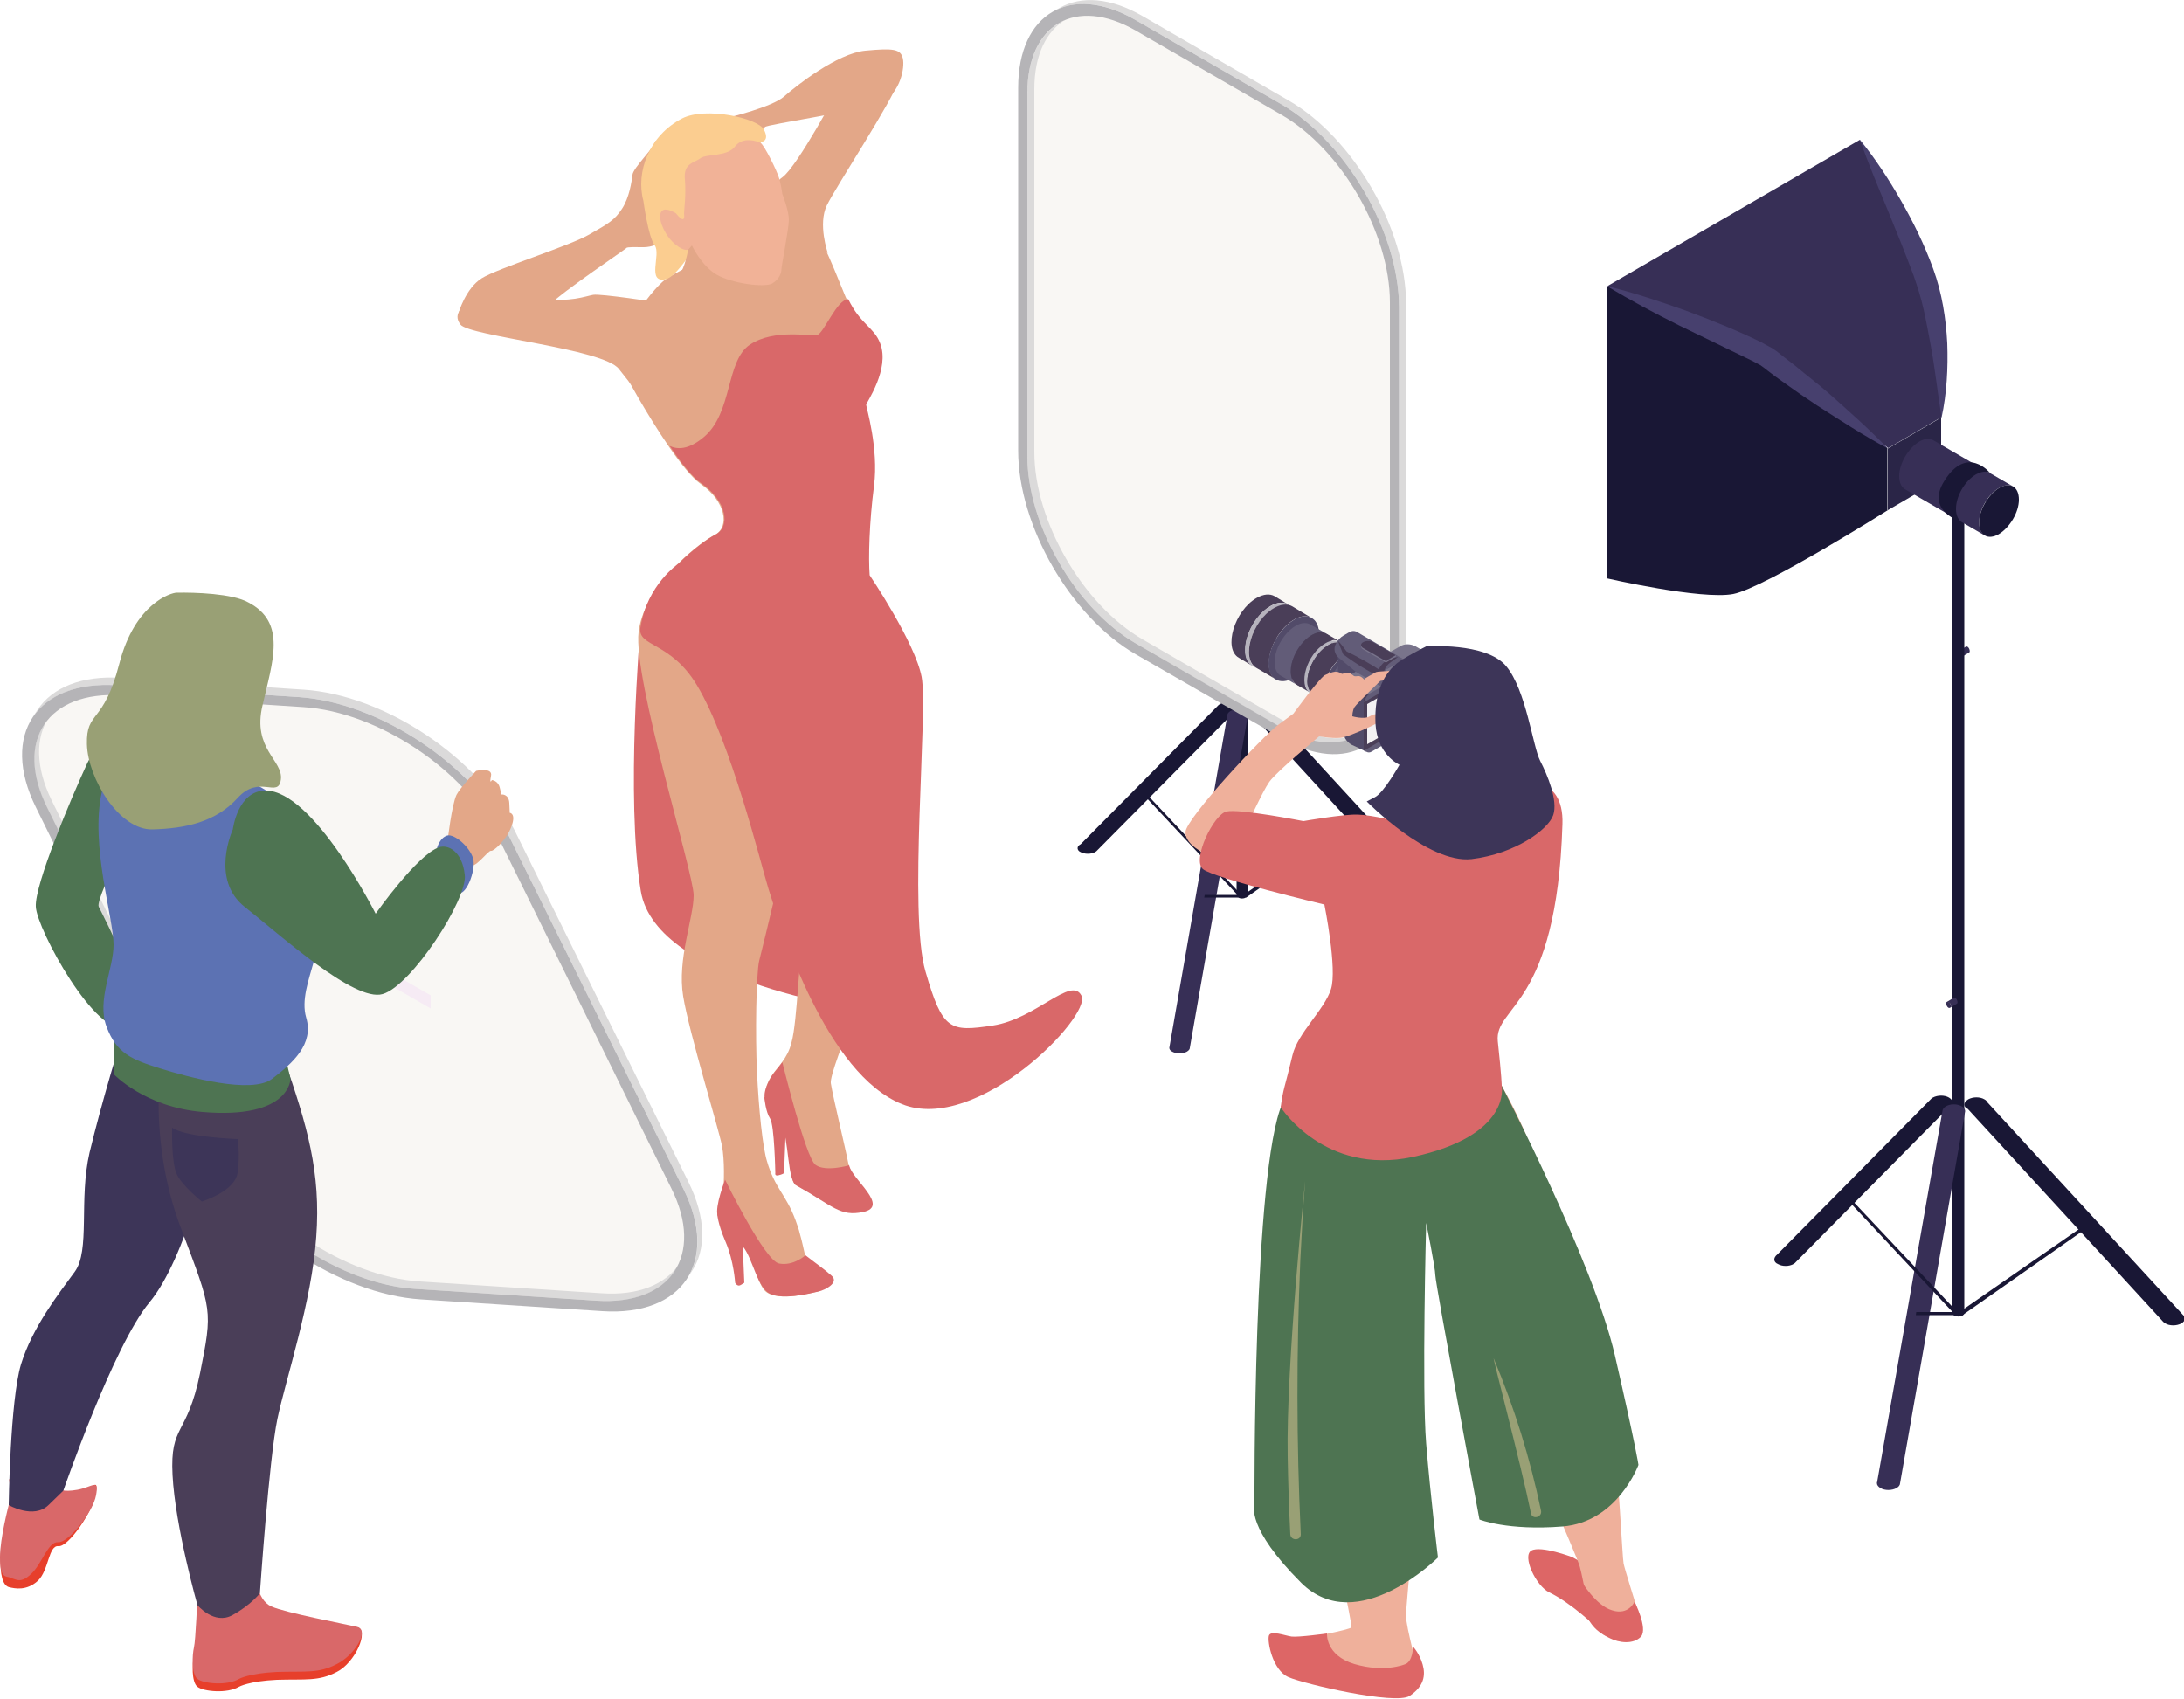<?xml version="1.0" encoding="utf-8"?>
<!-- Generator: Adobe Illustrator 27.8.1, SVG Export Plug-In . SVG Version: 6.00 Build 0)  -->
<svg version="1.1" id="Layer_1" xmlns="http://www.w3.org/2000/svg" xmlns:xlink="http://www.w3.org/1999/xlink" x="0px" y="0px" viewBox="0 0 500 389" style="enable-background:new 0 0 500 389;" xml:space="preserve">
<style type="text/css">
	.st0{fill:#191735;}
	.st1{fill:#372F56;}
	.st2{fill:#F9F7F4;}
	.st3{fill:#DBDADA;}
	.st4{fill:#B5B4B7;}
	.st5{fill:#E3A788;}
	.st6{fill:#D96869;}
	.st7{fill:#FBCD90;}
	.st8{fill:#F1B297;}
	.st9{fill:#2A2547;}
	.st10{fill:#47406E;}
	.st11{fill:#4A3E58;}
	.st12{fill:#B6B3BD;}
	.st13{fill:#524B69;}
	.st14{fill:#625C78;}
	.st15{fill:#79748B;}
	.st16{fill:#F3F1F3;}
	.st17{clip-path:url(#Axo_base_00000045587414320534252820000017380107703284854456_);}
	.st18{fill:#786F83;}
	.st19{fill:#766F88;}
	.st20{fill:#554F6D;}
	.st21{fill:#41395B;}
	.st22{fill:#3D3558;}
	.st23{fill:#CAC7CF;}
	.st24{fill:#DD6666;}
	.st25{fill:#EFB09B;}
	.st26{fill:#4E7452;}
	.st27{fill:#E9DCEA;}
	.st28{fill:#F6EBF4;}
	.st29{fill:#5C72B3;}
	.st30{fill:#E73F2B;}
	.st31{fill:#99A075;}
</style>
<g>
	<g>
		<g>
			<g>
				<g id="Axo_Extrusion_00000134209514623048574960000004250137697049452466_">
					<path id="Axo_panel_00000074417323241882858630000007329860050594260911_" class="st0" d="M285.6,156.7c0,0.2-0.1,0.4-0.4,0.5
						c-0.5,0.3-1.2,0.3-1.7,0c-0.2-0.1-0.4-0.3-0.4-0.5V205c0,0.2,0.1,0.4,0.4,0.5c0.5,0.3,1.2,0.3,1.7,0c0.2-0.1,0.4-0.3,0.4-0.5
						V156.7z"/>
					<path id="Axo_base_00000085962993572596084440000014176357494900186498_" class="st0" d="M285.6,156.7c0-0.2-0.1-0.4-0.4-0.5
						c-0.5-0.3-1.2-0.3-1.7,0c-0.2,0.1-0.4,0.3-0.4,0.5c0,0.2,0.1,0.4,0.4,0.5c0.5,0.3,1.2,0.3,1.7,0
						C285.5,157.1,285.6,156.9,285.6,156.7z"/>
				</g>
				<g>
					<path class="st0" d="M246.7,194.2c0,0.3,0.2,0.7,0.7,0.9c0.9,0.5,2.4,0.5,3.3,0l0.3-0.2l0,0l31.6-31.9c0.5-0.3,0.7-0.6,0.7-0.9
						c0-0.3-0.2-0.7-0.7-0.9c-0.9-0.5-2.4-0.5-3.3,0l-0.3,0.2l0,0l-31.6,31.9C247,193.5,246.7,193.8,246.7,194.2z"/>
					<path class="st0" d="M267.7,239.9l0.1-0.3C267.8,239.7,267.7,239.8,267.7,239.9z"/>
					<path class="st0" d="M285.6,164c0-0.1,0.1-0.2,0.1-0.3L285.6,164z"/>
					<path class="st0" d="M285.6,162.4c0,0.3,0.2,0.7,0.7,0.9l39.9,43.5c0.1,0.1,0.2,0.2,0.4,0.4c0.9,0.5,2.4,0.5,3.3,0
						c0.5-0.3,0.7-0.6,0.7-0.9c0-0.2-0.1-0.5-0.4-0.7l-40-43.5c-0.1-0.2-0.3-0.4-0.6-0.6c-0.9-0.5-2.4-0.5-3.3,0
						C285.8,161.8,285.6,162.1,285.6,162.4z"/>
					<path class="st1" d="M267.7,239.9c0,0.3,0.2,0.7,0.7,0.9c0.9,0.5,2.4,0.5,3.3,0c0.5-0.3,0.7-0.6,0.7-0.9l13.3-76.2
						c0-0.3-0.2-0.7-0.7-0.9c-0.9-0.5-2.4-0.5-3.3,0c-0.5,0.3-0.7,0.6-0.7,0.9L267.7,239.9z"/>
				</g>
				<polygon class="st0" points="309.7,188.4 285.3,205.5 284.4,205.1 309.7,187.5 				"/>
				<polygon class="st0" points="262.4,182.6 283.6,205.2 284.4,205.1 262.4,181.7 				"/>
				<polygon class="st0" points="283.5,205.5 275.7,205.5 275.8,204.9 283.6,204.9 				"/>
			</g>
			<g>
				<path id="Axo_base_00000038389628429744893600000001239534482371248263_" class="st2" d="M311.7,169.7c4.7-2.7,7.6-8.5,7.6-16.7
					V69.8c0-16.5-11.6-36.5-25.8-44.7L260,5.8c-7.1-4.1-13.6-4.5-18.3-1.8c-4.7,2.7-7.6,8.5-7.6,16.7v83.1
					c0,16.5,11.6,36.5,25.8,44.7l33.4,19.3C300.5,172,307,172.4,311.7,169.7z"/>
				<g id="Axo_Compound_Extrusion_00000124133804822529896130000001414994421392511388_">
					<g id="Axo_Extrusion_00000147916390900896650670000012374227910289529759_">
						<path id="Axo_panel_00000070799917023924350100000010940547502034728860_" class="st3" d="M310.9,168.4
							c-4.5,2.6-10.7,2.2-17.5-1.7L260,147.3c-13.7-7.9-24.8-27.1-24.8-42.9V21.3c0-7.9,2.8-13.4,7.3-16l1.6-0.9
							c-4.5,2.6-7.3,8.1-7.3,16v83.1c0,15.8,11.1,35,24.8,42.9l33.4,19.3c6.8,3.9,13,4.3,17.5,1.7L310.9,168.4z"/>
						<path id="Axo_panel_00000083088960014155287670000008373926774379499181_" class="st3" d="M241,2.7c4.9-2.8,11.6-2.4,19,1.9
							l33.4,19.3c14.8,8.6,26.9,29.4,26.9,46.5v83.1c0,8.6-3,14.6-7.9,17.4l1.6-0.9c4.9-2.8,7.9-8.8,7.9-17.4V69.5
							c0-17.1-12.1-38-26.9-46.5L261.6,3.7c-7.4-4.3-14.1-4.7-19-1.9L241,2.7z"/>
					</g>
					<path id="Axo_Compound_00000005230957944741233650000003241432246067587468_" class="st4" d="M233.1,103.2V20.1
						C233.1,3,245.1-4,260,4.6l33.4,19.3c14.8,8.6,26.9,29.4,26.9,46.5v83.1c0,17.1-12.1,24.1-26.9,15.5L260,149.8
						C245.1,141.2,233.1,120.3,233.1,103.2z M260,7c-13.7-7.9-24.8-1.5-24.8,14.3v83.1c0,15.8,11.1,35,24.8,42.9l33.4,19.3
						c13.7,7.9,24.8,1.5,24.8-14.3V69.2c0-15.8-11.1-35-24.8-42.9L260,7z"/>
				</g>
			</g>
		</g>
		<g>
			<path class="st5" d="M108.3,72.2l-3.3-0.6c0,0,1.6-5.6,5.3-7.9c3.7-2.3,19.8-7.3,24.4-9.9c4.6-2.6,6-3.4,7.7-6
				c1.7-2.6,2.2-6.2,2.4-7.8c0.2-1.6,5-6.3,5.1-7.3c0-0.9,1.1-0.3,0.8,1.2c-0.3,1.4-2.5,5.9-2.5,6.2c0,0.3,0.5,11.1,0.5,11.2
				c0,0.1,2.3,0.2,3.5-0.6c1.2-0.8,2.4-2.1,2.8-1.6c0.4,0.5,0.7,0.9-0.7,2.2c-1.4,1.3-2.1,2.3-2.5,3.4c-0.4,1.1-2.7,1.9-4.4,1.9
				c-1.7,0-3.9-0.1-4,0.2c-0.1,0.2-14.8,10.1-17.2,12.7C123.9,72.2,110.8,73.7,108.3,72.2z"/>
			<path class="st5" d="M166.8,26.9c0,0,10-2.4,12.7-4.8c2.7-2.4,12.2-9.9,18.6-10.5c6.4-0.6,8.1-0.4,8.6,1.8
				c0.5,2.2-0.7,7.7-4.4,9.7c-3.7,2.1-27.1,5.4-27.2,6c-0.1,0.6-4.3,3.9-4.6,4.1c-0.2,0.2-11,1.9-11,1.9V30
				C159.5,30,163,28,166.8,26.9z"/>
			<path class="st6" d="M174.2,157.6c0.5-1.5-20.9-26.3-20.9-26.3l-6.7,12.5c0,0-3.4,38.9,0.1,60.2c3.5,21.3,52.8,27.5,52.8,27.5
				L174.2,157.6z"/>
			<path class="st5" d="M206.1,206.8c-4.1,10-16.3,38-15.9,41.2c0.5,3.2,3.4,15.1,4,18.3c0.6,3.2,5.8,9.7,1,9.8
				c-1.4,0-4.4,0.1-12.9-4.7c-0.1-0.1-0.2-0.1-0.3-0.2c-0.1-0.1-0.2-0.2-0.2-0.3c-1.8-2.8,1.1-13.9-2.3-16.2
				c-2.9-1.9-5.3-3.2-3.7-6.8c0.9-2.1,2.2-3.2,3.3-4.8c0.8-1.1,1.6-2.4,2.1-4.4c1.4-4.9,1.7-21.2,2.9-25.3
				c1.2-4.1,6.7-14.1,6.7-14.1l-14.1-42.5c0,0,2.9,34.3,2.6,38.4c-0.3,4.1-4,18.7-5.5,24.8c-0.7,3-0.9,17.2-0.5,25.4
				c0.4,8.6,1.3,17.3,2.3,20.5c1.8,6.2,4.3,7.5,6.5,13.4c0.4,1.1,0.8,2.2,1,3.1c1.2,4.2,1.3,7,2.6,8.3c1.7,1.5,2.9,4.7,1.5,5
				c-1.4,0.3-9.1,2.4-11.9,0c-2.7-2.4-3-11.4-5.8-13.1c-1.9-1.1-3.3-2.7-3.9-4.4l0,0c-0.3-0.8-0.4-1.6-0.3-2.4
				c0.1-0.5,0.1-1.1,0.2-1.8l0-0.2c0.3-3.2,0.4-8.1-0.2-11.4c-0.8-4.1-7.5-25.8-8.9-34.3c-1.4-8.5,2.4-17.9,2.4-23.1
				c0-5.2-13.9-49.5-12.6-60.3c0.7-5.9,4.8-11.5,9-15.6c3.4-3.4,6.8-5.8,8.4-6.6c3.5-1.8,2.6-7.7-3.2-11.7c-2-1.4-4.7-4.8-7.3-8.6
				c-5.1-7.4-10-16.5-10-16.5c-3.9-6.8,5.9-19.2,9.2-21.7c3.3-2.6,31.1-15.2,33.2-12.9c2.1,2.3,4.6,8.3,7.6,15.7
				c0.3,0.7,0.5,1.3,0.8,1.8c2.8,5.7,5.8,6.3,7.3,10.1c2.3,5.9-3.2,13.7-3.2,14.1c0,0.5,2.9,10,1.8,18.5c-1.1,8.5-1.3,16.6-1,20.5
				c0.1,0.8,0.2,1.5,0.4,2.2c0.8,3,2.8,6.2,6.8,15.9C211.3,161.9,210.2,196.7,206.1,206.8z"/>
			<path class="st6" d="M247.6,228c-2.3-4.7-10.4,5.3-20.3,6.8c-9.9,1.5-11.5,1.1-15.4-12.3c-4-13.4,0.6-59.6-0.9-67.5
				c-1.5-7.9-11.9-23.3-11.9-23.3c-0.3-4-0.1-12,1-20.5c1.1-8.5-1.8-18-1.8-18.5s5.5-8.2,3.2-14.1c-1.4-3.7-4.5-4.3-7.3-10.1
				c-2.6,0-5.6,7.8-7.1,8.2c-1.5,0.4-9.8-1.5-15.4,2.2c-5.6,3.7-3.9,15.6-10.6,21.2c-3.6,3-6.1,2.8-7.8,2c2.6,3.9,5.3,7.3,7.3,8.6
				c5.8,4,6.7,9.9,3.2,11.7c-1.6,0.8-5,3.2-8.4,6.6c0,0-7.3,4.8-8.8,14.8c-0.6,4.3,6.9,3.1,12.9,13c7.8,12.9,14.7,41.1,16.4,46.6
				c3,9.7,13.4,42.5,30.6,49.4C223.7,259.7,249.9,232.7,247.6,228z"/>
			<path class="st6" d="M187.4,295.7c-1.4,0.3-9.1,2.4-11.9,0c-2.7-2.4-3.6-9.4-6.3-11.1c-1.9-1.1-4.3-4.7-4.9-6.3
				c-0.7-2,1.7-8.2,1.7-8.2s9.1,18.7,12.4,19.2c3.3,0.6,6-1.9,6-1.9c2.3,1.8,4.6,3.4,6,4.7C192.2,293.7,188.8,295.4,187.4,295.7z"/>
			<path class="st6" d="M197.6,277.5c-5.3,1.1-6.8-1.3-15.3-6.1c-0.1-0.1-0.2-0.1-0.3-0.2c-0.1-0.1-0.2-0.2-0.2-0.3
				c-1.8-2.8-1.1-12.8-4.1-15.8c-2.5-2.4-3.5-3.6-1.9-7.1c0.9-2.1,2.2-3.2,3.3-4.8c0.1,0.3,5.3,21.8,7.6,23.5
				c2.3,1.7,7.7,0.1,7.7,0.1C195,270,203.8,276.2,197.6,277.5z"/>
			<path class="st6" d="M164.2,277.8c0,0,0,2.1,1.9,6.5c1.9,4.4,2.2,9.4,2.2,9.4s0.5,1,1.3,0.5l0.8-0.5l-0.5-11.8L164.2,277.8z"/>
			<path class="st6" d="M175.4,251c0,0-0.4,0.2-0.4,0.3c0,0.2,0.3,3.3,1.3,4.8c1,1.5,1.2,12.5,1.2,12.5s-0.2,0.7,0.7,0.5
				c0.9-0.2,1.3-0.5,1.3-0.5s0.4-9.8,0.4-11.5C180,255.5,175.4,251,175.4,251z"/>
			<path class="st5" d="M150.5,69.2c0,0-13-2-14.7-1.7c-1.7,0.3-5.5,1.8-11.3,0.8c-5.7-1-13.2-1.6-15.7,0c-2.5,1.6-5.4,3.3-3.4,6
				c2,2.7,32.8,5.5,36.3,10.2c3.6,4.6,5.9,7.5,8.2,8.6C152.2,94.3,160.8,75.3,150.5,69.2z"/>
			<path class="st5" d="M192.3,19.8c0,0-9.7,18.3-13.2,20.8c-3.5,2.4-5.5,10.8,0,13.6c5.5,2.8,10.4,3.7,10.4,3.7s-2.3-6.6-0.2-10.9
				c2.1-4.3,15.2-24.2,16.5-28.7C207.2,13.6,192.3,19.8,192.3,19.8z"/>
			<path class="st7" d="M147.3,46c0,0,1.1,8.3,2.6,10.2c1.5,2-2,8.8,2.6,7.7c4.6-1.1,16.1-24.6,18.3-24.6c2.1,0,3.4-6.8,3.4-6.8
				s2.1-0.1,0.7-2.8c-1.4-2.7-13.4-5.3-18.7-2.6C148.6,31,145.5,39.4,147.3,46z"/>
			<path class="st5" d="M155.4,65.2c-0.5-2.9,2.3-2.8,2.8-14.5c0.1-1.9,16-2,16-2s-1.2,6.7-1.2,9c0,2.4,0.5,5.1,0.2,7.1
				C172.8,66.9,156.5,71.9,155.4,65.2z"/>
			<path class="st8" d="M154.7,48.8c0,0-1.9-1.2-2.9-0.7c-1,0.5-1,2.6,0.7,5.4c1.7,2.8,4.5,4.3,5.2,3.5l0.7-0.8c0,0,2.2,4.7,5.7,6.7
				c3.5,2,10.9,3,12.7,2c1.8-1.1,2.1-2.6,2.1-3.3c0-0.7,1.7-9.3,1.7-11.3c0-2.1-1.5-5.9-1.5-5.9s-0.2-1.7-0.7-3.5
				c-0.5-1.8-3.5-7.8-4.3-8.2c-0.8-0.4-4-1.5-5.8,0.8c-1.7,2.4-6.5,1.7-7.9,2.7c-1.4,1.1-4,1.1-3.6,4.9c0.3,3.7-0.2,6.8-0.2,7.8
				C156.7,49.7,156.8,51.4,154.7,48.8z"/>
		</g>
		<g>
			<g id="Axo_Extrusion_00000145058031123775868240000008368699664393107612_">
				<path id="Axo_panel_00000055675258641322192650000012042769812406388134_" class="st1" d="M448.5,149c0.2-0.1,0.5,0.1,0.8,0.4
					c0.2,0.4,0.2,0.8,0,0.9l1.5-0.9c0.2-0.1,0.2-0.5,0-0.9c-0.2-0.4-0.5-0.6-0.8-0.4L448.5,149z"/>
				<path id="Axo_base_00000158721887075969687840000015979889084301907110_" class="st1" d="M448.5,149c-0.2,0.1-0.2,0.5,0,0.9
					c0.2,0.4,0.5,0.6,0.8,0.4c0.2-0.1,0.2-0.5,0-0.9C449.1,149.1,448.7,148.9,448.5,149z"/>
			</g>
			<g id="Axo_Extrusion_00000182515454701393090340000015923802819332142476_">
				<path id="Axo_panel_00000037668304606035180460000004439596528664853643_" class="st0" d="M449.7,117.6c0,0.2-0.1,0.4-0.4,0.6
					c-0.5,0.3-1.4,0.3-1.9,0c-0.3-0.2-0.4-0.4-0.4-0.6v183c0,0.2,0.1,0.4,0.4,0.6c0.5,0.3,1.4,0.3,1.9,0c0.3-0.2,0.4-0.4,0.4-0.6
					V117.6z"/>
				<path id="Axo_base_00000027579754079233503060000015825695943824029316_" class="st0" d="M449.7,117.6c0-0.2-0.1-0.4-0.4-0.6
					c-0.5-0.3-1.4-0.3-1.9,0c-0.3,0.2-0.4,0.4-0.4,0.6c0,0.2,0.1,0.4,0.4,0.6c0.5,0.3,1.4,0.3,1.9,0
					C449.6,118,449.7,117.8,449.7,117.6z"/>
			</g>
			<polygon id="Axo_base_00000078034087010514544510000014835202370978278577_" class="st9" points="444.4,95.6 432.2,102.7 
				432.2,116.8 444.4,109.7 			"/>
			<path class="st1" d="M425.8,32c0,0,10.2,17.6,14.9,31.3c4.7,13.7,3.8,32.2,3.8,32.2l-12.2,7.1c0,0-23.6-17.7-27.1-20.4
				c-3.5-2.7-37.2-16.7-37.2-16.7L425.8,32z"/>
			<path class="st10" d="M425.8,32c3.6,4.4,6.7,9.2,9.5,14.1c2.8,4.9,5.3,10,7.3,15.5c2,5.5,2.9,11.3,3.2,17
				c0.2,5.7-0.1,11.4-1.3,17C443.6,90,443,84.4,442,79c-0.5-2.7-1-5.4-1.6-8.1c-0.6-2.7-1.4-5.2-2.3-7.8c-1.9-5.1-4-10.3-6.1-15.4
				C429.9,42.6,427.7,37.4,425.8,32z"/>
			<path class="st0" d="M432.2,116.8c0,0-28.2,17.8-35.4,19.2c-7.2,1.4-29-3.6-29-3.6V65.5c0,0,28.8,10.3,37.2,16.7
				c8.4,6.4,27.1,20.4,27.1,20.4V116.8z"/>
			<g id="Axo_Extrusion_00000101091330530305180800000010994656001229156286_">
				<path id="Axo_panel_00000120546109383853771880000010972107657406244503_" class="st1" d="M454.4,122.6c-0.8-0.5-1.3-1.5-1.3-3
					c0-2.9,2-6.4,4.6-7.9c1.3-0.7,2.4-0.8,3.2-0.3l-18.3-10.6c-0.8-0.5-2-0.4-3.2,0.3c-2.5,1.5-4.6,5-4.6,7.9c0,1.5,0.5,2.5,1.3,3
					L454.4,122.6z"/>
				<g id="Axo_cap_00000035516100328352256610000014940475858640183684_">
					<path id="Axo_base_00000155116049583701207850000002658633496326120120_" class="st0" d="M454.4,122.6c0.8,0.5,2,0.4,3.2-0.3
						c2.5-1.5,4.6-5,4.6-7.9c0-1.5-0.5-2.5-1.3-3c-0.8-0.5-2-0.4-3.2,0.3c-2.5,1.5-4.6,5-4.6,7.9
						C453.1,121.2,453.6,122.2,454.4,122.6z"/>
					<path id="Axo_base_00000071555371522608748670000013414694137512018574_" class="st0" d="M449.1,119.5c-0.8-0.5-1.3-1.5-1.3-3
						c0-2.9,2-6.4,4.6-7.9c1.3-0.7,2.4-0.8,3.2-0.3c0,0-5.2-6.5-10.4,1.7C440.6,117.1,449.1,119.5,449.1,119.5z"/>
				</g>
			</g>
			<g>
				<path class="st0" d="M406.2,288.4c0,0.4,0.3,0.8,0.8,1c1,0.6,2.6,0.6,3.6,0l0.3-0.2l0,0l35.3-35.7c0.5-0.3,0.8-0.7,0.8-1.1
					c0-0.4-0.3-0.8-0.8-1.1c-1-0.6-2.6-0.6-3.7,0l-0.3,0.2l0,0l-35.3,35.7C406.4,287.6,406.2,288,406.2,288.4z"/>
				<path class="st0" d="M429.7,339.6l0.1-0.3C429.7,339.4,429.7,339.5,429.7,339.6z"/>
				<path class="st0" d="M449.6,254.7c0-0.1,0.1-0.2,0.1-0.3L449.6,254.7z"/>
				<path class="st0" d="M449.7,252.9c0,0.4,0.3,0.8,0.8,1l44.7,48.7c0.1,0.1,0.3,0.3,0.5,0.4c1,0.6,2.6,0.6,3.7,0
					c0.5-0.3,0.8-0.7,0.8-1.1c0-0.3-0.1-0.6-0.4-0.8l-44.8-48.7c-0.1-0.2-0.3-0.5-0.7-0.7c-1-0.6-2.6-0.6-3.7,0
					C450,252.1,449.7,252.5,449.7,252.9z"/>
				<path class="st1" d="M429.7,339.6c0,0.4,0.3,0.8,0.8,1.1c1,0.6,2.6,0.6,3.7,0c0.5-0.3,0.8-0.7,0.8-1.1l14.9-85.2
					c0-0.4-0.3-0.8-0.8-1.1c-1-0.6-2.6-0.6-3.6,0c-0.5,0.3-0.8,0.7-0.8,1.1L429.7,339.6z"/>
			</g>
			<polygon class="st0" points="476.7,281.9 449.3,301.1 448.3,300.6 476.7,280.9 			"/>
			<polygon class="st0" points="423.7,275.5 447.4,300.8 448.3,300.6 423.7,274.5 			"/>
			<polygon class="st0" points="447.4,301.1 438.6,301.1 438.7,300.4 447.5,300.4 			"/>
			<g id="Axo_Extrusion_00000008857875766432405480000018227862695655517607_">
				<path id="Axo_panel_00000052784566776126625690000004111104733663544202_" class="st1" d="M445.7,229.4c0.2-0.1,0.5,0.1,0.8,0.4
					c0.2,0.4,0.2,0.8,0,0.9l1.5-0.9c0.2-0.1,0.2-0.5,0-0.9c-0.2-0.4-0.5-0.6-0.8-0.4L445.7,229.4z"/>
				<path id="Axo_base_00000073715292651320342380000010172538884806864031_" class="st1" d="M445.7,229.4c-0.2,0.1-0.2,0.5,0,0.9
					c0.2,0.4,0.5,0.6,0.8,0.4c0.2-0.1,0.2-0.5,0-0.9C446.3,229.4,445.9,229.3,445.7,229.4z"/>
			</g>
			<path class="st10" d="M432.2,102.7c-5.6-3-10.8-6.4-16.1-9.8c-2.6-1.7-5.2-3.5-7.7-5.3c-1.3-0.9-2.5-1.8-3.8-2.8l-0.9-0.7
				l-0.7-0.5c-0.6-0.3-1.3-0.7-1.9-1l-16.7-8.1c-5.6-2.8-11.1-5.7-16.5-9c6.1,1.5,12.1,3.5,18,5.6c5.9,2.2,11.7,4.5,17.4,7.3
				c0.7,0.4,1.4,0.8,2.2,1.2l1.2,0.8l0.9,0.7c1.2,1,2.5,1.9,3.7,2.9c2.4,2,4.9,3.9,7.2,5.9C423.1,94,427.8,98.1,432.2,102.7z"/>
		</g>
		<g>
			<g>
				<g>
					<polygon id="Axo_panel_00000144325011846215507810000008396231179457900713_" class="st11" points="320.9,167.1 316,169.9 
						313.9,168.7 318.9,165.9 					"/>
					<g>
						<g id="Axo_Extrusion_00000049907104409586674680000011991024551632597160_">
							<path id="Axo_panel_00000090257184722728940810000012584529463336816054_" class="st11" d="M294.9,138.4
								c-3.7-2.1-9.8,4.5-9.8,10.4c0,1.8,0.6,3.1,1.7,3.7l-3.2-1.9c-3.6-2.1-1-10.8,4.1-13.7c1.6-0.9,3-1,4.1-0.4L294.9,138.4z"/>
							<g id="Axo_Extrusion_00000083806365865784627830000006417473675034267068_">
								<path id="Axo_panel_00000012459748732643194620000003085982031411088054_" class="st12" d="M295.7,138.9
									c-3.7-2.1-9.8,4.5-9.8,10.4c0,1.8,0.6,3.1,1.7,3.7l-0.9-0.5c-3.6-2.1-1-10.8,4.1-13.7c1.6-0.9,3-1,4.1-0.4L295.7,138.9z"/>
								<g id="Axo_Extrusion_00000029046845332419132240000016161151072998265252_">
									<path id="Axo_panel_00000166672880769744809250000012361098882610151566_" class="st11" d="M300.3,141.5
										c-3.7-2.1-9.8,4.5-9.8,10.4c0,1.8,0.6,3.1,1.7,3.7l-4.6-2.7c-3.6-2.1-1-10.8,4.1-13.7c1.6-0.9,3-1,4.1-0.4L300.3,141.5z"/>
									<path id="Axo_base_00000083811319448192554930000015629397796026122139_" class="st13" d="M300.3,141.5
										c3.6,2.1,1,10.8-4.1,13.7c-3.2,1.8-5.8,0.3-5.8-3.3C290.5,146.1,296.6,139.4,300.3,141.5z"/>
									<g id="Axo_Extrusion_00000044142220183612892870000010981735349692556930_">
										<path id="Axo_panel_00000152958814879062674130000008248021339043606452_" class="st14" d="M303.7,145.1
											c-0.9-0.5-2.1-0.4-3.4,0.3c-4.2,2.4-6.4,9.6-3.4,11.4l-3.7-2.1c-0.9-0.5-1.4-1.6-1.4-3.1c0-4.8,5.1-10.4,8.2-8.6
											L303.7,145.1z"/>
										<path id="Axo_base_00000108272859702821598410000003813594455701942203_" class="st11" d="M303.7,145.1
											c0.9,0.5,1.4,1.6,1.4,3.1c0,3.1-2.1,6.8-4.8,8.3c-2.6,1.5-4.8,0.3-4.8-2.8C295.5,148.9,300.6,143.3,303.7,145.1z"/>
									</g>
								</g>
							</g>
						</g>
						<g id="Axo_Extrusion_00000105396170144541936100000008271835812966945468_">
							<path id="Axo_panel_00000163048065716749308850000001102455352617600671_" class="st11" d="M306.8,146.9
								c-3-1.8-8.2,3.8-8.2,8.6c0,1.5,0.5,2.6,1.4,3.1l-2.6-1.5c-3-1.8-0.8-9,3.4-11.4c1.3-0.8,2.5-0.8,3.4-0.3L306.8,146.9z"/>
							<g id="Axo_Extrusion_00000042000003374623714420000012122235976889481382_">
								<path id="Axo_panel_00000084489274814265639040000001280026289983078578_" class="st12" d="M307.5,147.4
									c-3-1.8-8.2,3.8-8.2,8.6c0,1.5,0.5,2.6,1.4,3.1l-0.7-0.4c-3-1.8-0.8-9,3.4-11.4c1.3-0.8,2.5-0.8,3.4-0.3L307.5,147.4z"/>
								<g id="Axo_Extrusion_00000016766717252855425440000018296478750544268217_">
									<path id="Axo_panel_00000162350421482618900930000006471110374397259708_" class="st11" d="M311.3,149.6
										c-3-1.8-8.2,3.8-8.2,8.6c0,1.5,0.5,2.6,1.4,3.1l-3.8-2.2c-3-1.8-0.8-9,3.4-11.4c1.3-0.8,2.5-0.8,3.4-0.3L311.3,149.6z"/>
									<path id="Axo_base_00000111160369721389358600000003429696305055143320_" class="st13" d="M311.3,149.6
										c3,1.8,0.8,9-3.4,11.4c-2.6,1.5-4.8,0.3-4.8-2.8C303.2,153.4,308.3,147.8,311.3,149.6z"/>
									<g id="Axo_Extrusion_00000181794187900711624990000012232659858849417151_">
										<path id="Axo_panel_00000021807057070248088370000013118118963965573292_" class="st14" d="M314.1,152.5
											c-0.7-0.4-1.7-0.4-2.8,0.3c-3.5,2-5.3,8-2.8,9.5l-3.1-1.8c-0.7-0.4-1.2-1.3-1.2-2.6c0-4,4.2-8.6,6.8-7.2L314.1,152.5z"/>
										<path id="Axo_base_00000033343672089058509810000003957772838436218015_" class="st11" d="M314.1,152.5
											c0.7,0.4,1.2,1.3,1.2,2.6c0,2.5-1.8,5.6-4,6.9c-2.2,1.3-4,0.2-4-2.3C307.3,155.7,311.6,151,314.1,152.5z"/>
									</g>
								</g>
							</g>
						</g>
						<g>
							<g id="Axo_Projection_00000094615525464209150660000010894843490538222238_">
								<g id="Axo_Extrusion_00000028324098891773267560000004999578736482307508_">
									<g id="Axo_Surface_x2A__00000137814958774828285400000007178697761200464802_">
										<path id="Axo_panel_00000147926298104607380290000014054172624150233786_" class="st13" d="M312.2,159.7l0.6,12.4
											l-3.4-1.6c-1.2-0.7-1.9-1.9-1.9-3.2V156L312.2,159.7z"/>
										<path id="Axo_panel_00000103229217970485978390000016351330818340288150_" class="st13" d="M312.2,152.7v13.5l-3.9-2.3
											c-1.2-0.7-2-2.1-2-3.5v-11.1L312.2,152.7z"/>
										<path id="Axo_panel_00000018951959049308243160000017356319634961199002_" class="st15" d="M326.5,151.4l-12.4,7.2
											c-1.2,0.7-2.6,0.7-3.8,0l-2.2-1.3c-0.8-0.5-0.8-1.7,0-2.2l12.4-7.1c1.1-0.7,2.5-0.6,3.6,0l2.4,1.4
											C327.3,149.9,327.3,151,326.5,151.4z"/>
									</g>
									<path id="Axo_base_00000034080322333259478860000014068177044299660715_" class="st14" d="M327.7,151.9v8.4
										c-0.1,2.4-0.7,4.3-2.6,5.4l-11.1,6.4c-0.8,0.5-1.8-0.1-1.8-1.1v-9.5c0-1.1,0.6-2.2,1.5-2.8c0,0,9.7-5.7,12.8-7.5
										c0.8-0.4,0.4-1.4,0.4-1.4S327.8,150.4,327.7,151.9z"/>
								</g>
								<g id="Axo_Extrusion_00000121958497913096145780000005270519530446423175_">
									<path id="Axo_panel_00000132072008904642396640000014721710637494476991_" class="st14" d="M321.6,151.1
										c-0.4-0.2-1-0.2-1.7,0.2l-1.2,0.7c-1.3,0.7-2.3,2.6-2.3,4.1v1.2l-5.9-3.4l-4-3.3c-1-0.8-1.3-2.2-0.6-3.3
										c0.4-0.8,1-1.4,1.7-1.8l1.2-0.7c0.6-0.4,1.2-0.4,1.7-0.2L321.6,151.1z"/>
									<path id="Axo_base_00000009553583891443408350000004656528694584378037_" class="st14" d="M322.3,152.6v2.2l-5.9,3.4V156
										c0-1.5,1.1-3.3,2.3-4.1l1.2-0.7C321.3,150.5,322.3,151.1,322.3,152.6z"/>
								</g>
							</g>
							<g id="Axo_base_00000029737490951118124960000013078119742356813186_">
								<polygon class="st16" points="312.6,161 324.9,153.9 324.9,164 312.6,171.1 								"/>
								<path class="st11" d="M324.5,154.6v9.2l-11.5,6.6v-9.2L324.5,154.6z M325.3,153.2l-13.1,7.6v11.1l13.1-7.6V153.2z"/>
							</g>
							<g id="Axo_base_00000078021463182177323760000011428009247071452814_">
								<polygon class="st11" points="318,156.2 318,153.8 321,152.1 321,154.5 								"/>
								<path class="st15" d="M317.2,157.6v-4.2l4.6-2.6v4.2L317.2,157.6z M318.7,154.3v0.6l1.4-0.8v-0.6L318.7,154.3z"/>
							</g>
						</g>
						<g id="Axo_Extrusion_00000152224362338669262780000009304404012953927306_">
							<path id="Axo_panel_00000016781378508945331540000010709215157869754018_" class="st11" d="M327.9,156.9
								c-0.9-0.5-2.4,1.2-2.4,2.5c0,0.4,0.2,0.8,0.4,0.9l-0.5-0.3c-0.9-0.5-0.2-2.7,1-3.3C327.1,156.3,327.4,156.6,327.9,156.9z"/>
							<path id="Axo_base_00000119828059294050829030000015819661857217086898_" class="st13" d="M327.9,156.9
								c0.9,0.5,0.2,2.7-1,3.3c-0.8,0.4-1.4,0.1-1.4-0.8C325.5,158,327,156.4,327.9,156.9z"/>
						</g>
						<path id="Axo_base_00000171688768560032282210000005232128249557864085_" class="st14" d="M325.5,155.7
							c-0.4-0.2-0.1-1.1,0.4-1.3c0.3-0.2,0.6,0,0.6,0.3C326.5,155.3,325.9,156,325.5,155.7z"/>
						<path id="Axo_base_00000034795824466622731800000013717242737624707249_" class="st14" d="M325.5,162.5
							c-0.4-0.2-0.1-1.1,0.4-1.3c0.3-0.2,0.6,0,0.6,0.3C326.5,162,325.9,162.7,325.5,162.5z"/>
						<path id="Axo_base_00000114780085470639849840000008634707659276636328_" class="st14" d="M325.5,164.6
							c-0.4-0.2-0.1-1.1,0.4-1.3c0.3-0.2,0.6,0,0.6,0.3C326.5,164.1,325.9,164.8,325.5,164.6z"/>
						<g>
							<path class="st14" d="M306.3,146.7l1.6,2.9l8,4.8c0,0,0.5-1.7,1.5-2.5c1-0.7,2.6-1.4,2.6-1.4L306.3,146.7z"/>
							<path class="st11" d="M306.3,146.7c0.8,0.8,1.4,1.7,2.1,2.6l-0.2-0.2c2.9,1.4,5.9,3.1,8.1,4.6l-1,0.4c0.3-1,1-2.1,1.9-2.7
								c0.9-0.5,1.9-0.8,2.9-1c-2.8,2-2.9,1.8-3.7,4.9c-2.9-1.5-5.7-3.1-8.9-5.5C307.1,148.8,306.7,147.8,306.3,146.7z"/>
						</g>
						<g id="Axo_Extrusion_00000107559486877656372830000003159741102327894149_">
							<g id="Axo_Surface_x2A__00000005955527884840814010000013594849766438098320_">
								<path id="Axo_panel_00000017506882253170716230000015050209962513592970_" class="st15" d="M311.6,147.7
									c0,0.2,0.2,0.5,0.5,0.7l5.2,3v0.3l-5.2-3c-0.3-0.2-0.5-0.4-0.5-0.7V147.7z"/>
								<polygon id="Axo_panel_00000047025265970497460940000011152683523432507025_" class="st15" points="317.3,151.4 319.6,150 
									319.6,150.3 317.3,151.7 								"/>
							</g>
							<path id="Axo_base_00000123430648025048508970000002482301675158478518_" class="st11" d="M311.6,147.7
								c0-0.9,1.8-1.2,2.7-0.7l5.2,3l-2.3,1.3l-5.2-3C311.8,148.2,311.6,147.9,311.6,147.7z"/>
						</g>
					</g>
				</g>
				<g>
					<defs>
						<polygon id="Axo_base_00000097475446525678827550000007431673049432992940_" points="313,170.5 313,161.2 324.5,154.6 
							324.5,163.8 						"/>
					</defs>
					<clipPath id="Axo_base_00000005268471720898255900000005429438311940416428_">
						<use xlink:href="#Axo_base_00000097475446525678827550000007431673049432992940_" style="overflow:visible;"/>
					</clipPath>
					<g style="clip-path:url(#Axo_base_00000005268471720898255900000005429438311940416428_);">
						<g>
							<g>
								<path class="st18" d="M318.6,173c-0.1,0-0.1-0.1-0.1-0.2l0.7-4.7c0.1-0.4,0.4-0.5,0.8-0.3l1.9,1.1c0.4,0.2,0.7,0.7,0.8,1.2
									l0.7,5.3c0,0.2-0.3,0.3-0.4,0l-0.6-5.4c0-0.3-0.3-0.7-0.6-0.9l-1.7-1c-0.3-0.2-0.5-0.1-0.6,0.2l-0.6,4.5
									C318.9,173,318.7,173.1,318.6,173z"/>
								<path class="st19" d="M315,169.9c-0.2-0.1,3.7-2.1,3.9-2.3c0.1-0.1,0.2-0.1,0.3-0.1c0.3,0.2,3.6,2,3.9,2.3
									c0.4,0.3,0.9,1.5,0.7,1.6c-0.2,0.1-3.9,3-4.2,2.3C319.1,172.7,315.8,170.4,315,169.9z"/>
							</g>
							<g>
								<path class="st20" d="M315.3,170.7c-0.4-0.2-0.5-1-0.2-0.8c0.3,0.2,3.6,2,3.9,2.3c0.4,0.3,0.9,1.5,0.7,1.6
									c-0.2,0.1-0.2-0.5-0.8-0.9C318.4,172.5,316.2,171.2,315.3,170.7z"/>
								<path class="st18" d="M314.5,175.3c0,0-0.1-0.1-0.1-0.1l0.7-4.7c0.1-0.4,0.4-0.5,0.8-0.3l1.9,1.1c0.4,0.2,0.7,0.7,0.8,1.2
									l0.7,5.3c0,0.1-0.1,0.2-0.2,0.1l-0.1-0.1c0,0,0,0-0.1-0.1l-0.6-5.4c0-0.3-0.3-0.7-0.6-0.9l-1.7-1c-0.3-0.2-0.5-0.1-0.6,0.2
									l-0.6,4.5c0,0.1-0.1,0.1-0.2,0.1L314.5,175.3z"/>
							</g>
						</g>
						<g>
							<path class="st21" d="M321.4,175.4c0.2,0.1,0.4,0.2,0.4,0.2s0,0,0.1-0.1c0.1,0.1,0.2,0.4,0.4,0.6c0.3,0.2,0.8,0.2,1,0.2
								c0.5,0.1,0.1-0.4,0-0.5c-0.2-0.3-0.3-0.2-0.8-0.2c-0.4,0-0.5-0.3-0.7-0.5c-0.2-0.2-0.4-0.4-0.4-0.5c0-0.1,0-0.1,0-0.1
								c-0.2,0.3-0.2,0.4-0.2,0.6C321.2,175.2,321.1,175.2,321.4,175.4z"/>
							<path class="st22" d="M321.2,175c0.1,0.2,0.5,0.3,0.7,0.4c0.2,0.1,0.2,0.4,0.5,0.6c0.3,0.2,0.8,0.2,1,0.3
								c0.5,0.1,0.1-0.4,0-0.5c-0.2-0.3-0.5-0.5-0.6-0.6c0,0,0.3,0.3-0.2,0.3c-0.4,0-0.5-0.3-0.7-0.5c-0.2-0.2-0.4-0.4-0.4-0.5
								c0-0.1,0-0.1,0-0.1C321.2,174.6,321.1,174.7,321.2,175z"/>
							<path class="st21" d="M319.9,176.6c0.2-0.1,0-0.1,0.5,0.5c0.3,0.3,1.2,0.3,1.3,0.2c0.1-0.1-0.1-0.4-0.3-0.5
								c-0.2-0.2-0.4-0.2-0.6-0.1c-0.2,0.1-0.5,0-0.6-0.2c-0.2-0.2-0.5-0.7-0.5-0.7c0-0.1,0-0.1,0-0.1c-0.1,0.2-0.2,0.2-0.2,0.3
								C319.5,176.2,319.5,176.3,319.9,176.6z"/>
							<path class="st22" d="M319.6,175.8c0,0.2,0.2,0.4,0.3,0.5c0.1,0.1,0.2,0.4,0.5,0.7c0.3,0.3,1.2,0.3,1.3,0.1
								c0.1-0.1-0.2-0.4-0.3-0.5c-0.2-0.2-0.4-0.3-0.5-0.4c0.1,0.1,0.1,0.2-0.1,0.3c-0.2,0.1-0.5,0-0.6-0.2
								c-0.2-0.2-0.5-0.7-0.5-0.8c0-0.1,0-0.1,0-0.1C319.7,175.6,319.6,175.6,319.6,175.8z"/>
							<g>
								<path class="st23" d="M318.5,163c-0.1,0-0.2,0.1-0.2,0.1L318.5,163z"/>
								<path class="st23" d="M318.4,161.2c0,0,0.1-0.1,0-0.2c-0.1-0.1-0.1,0-0.1,0l-0.1,0.1c0,0.3,0.1,0.3,0.3,0.4
									C318.4,161.3,318.4,161.3,318.4,161.2z"/>
							</g>
						</g>
					</g>
				</g>
			</g>
			<path class="st24" d="M365.2,366.7c0,0,8-6.8,2.5-5.9l-7.8-4.3c0,0-7.1-2.7-9.3-1.5c-2.2,1.2,1,8.1,4.1,9.6
				c5.2,2.5,10.9,8.1,10.9,8.1l0.7-6H365.2z"/>
			<path class="st25" d="M328.6,245.3l15.2,3.3c0,0,7.6,13,9.6,23.7c2,10.6,6.7,29.5,8.3,35.2c1.5,5.6,5.9,7.5,7.4,18.7
				c1.5,11.2,2.3,30.4,2.6,31.8c0.3,1.4,2.6,8.7,3.3,11c0.7,2.3,0.1,6-2.5,6.2c-2.6,0.2-4.9,0.2-6.8-2.4c-2-2.6-3.1-10.7-4-14
				c-0.9-3.3-12.7-28.8-13.4-34.3l-0.7-5.5c0,0-7.6-18.3-12.6-26.6c-5-8.3-11.5-15.3-14.2-22.8C317.9,262,328.6,245.3,328.6,245.3z"/>
			<path class="st25" d="M334.3,256.1c-0.1,1.3-1.4,15.6-4.5,20c-3.1,4.4-8.1,7.5-8.6,7.5c-0.4,0-3.6,24.1-3.1,33.1
				c0.4,9,5.1,16.8,5.6,23.5c0.5,6.6-1.8,26.8-1.8,29.7c0,2.9,2.7,11.8,2.8,13.9c0.1,2.1-3.6,4.8-6.7,4.3s-21.8-2.4-24.1-5.3
				c-2.3-2.9-3.5-7.8-2.4-7.6c1.1,0.1,3.4,0,5.3,0c2,0,12.3-2.1,12.6-2.6c0.3-0.4-5.1-25.1-7.1-35c-2-9.9-7.5-26.5-9.8-38.4
				c-4.1-21.4,2.1-37.6,3.3-43.2C297.2,250.3,334.3,256.1,334.3,256.1z"/>
			<path class="st26" d="M343.8,248.6c0,0,21,40.4,25.9,61.7c4.9,21.3,5.4,25.1,5.4,25.1s-4.8,13.1-17.4,14.1c-12.6,1-19-1.6-19-1.6
				s-10.1-54.1-10.1-55.9c0-1.7-2.1-12-2.1-12s-1,38.3,0,50.5c1,12.2,2.7,26.1,2.7,26.1s-18.5,18.5-31.3,5.8
				c-12.7-12.7-10.7-17.7-10.7-17.7s-0.4-76.8,6.4-92.1c6.8-15.3,9.3-11.8,9.3-11.8L343.8,248.6z"/>
			<path class="st25" d="M271.4,190.5c-0.1,3.2,5,5.4,7.5,6c2.5,0.5,2.7-0.3,4.9-4.3c2.2-4,5-10.6,6.8-13.2
				c1.8-2.5,11.4-10.4,11.4-10.4s4,0.7,5.6,0.2c1.6-0.4,6-2.3,7.4-3.1c1.4-0.8,1.4-1.1,1.5-1.7c0.1-0.6-1.7-0.8-2.9,0
				c-1.3,0.8-4,0-4,0s0-1.3,0.5-2.1c0.5-0.8,5.9-6,5.9-6s1.6-0.2,2.4-0.9c0.7-0.7,0.8-1.8,0-1.5c-0.8,0.3-3.1,0.1-3.6,0.5
				c-0.5,0.4-2.2,1.1-2.5,1.6c0,0-0.7-0.9-1.4-0.8c-0.7,0.1-0.9,0-0.9,0s-1.1-0.9-1.4-0.8c-0.4,0.1-1.4,0.3-1.4,0.3
				s-0.5-0.5-1.4-0.5c-0.9,0-2.3,0.7-2.3,0.7c-1,0.1-7.4,8.9-7.4,8.9l-3.4,2.5C289.2,168.4,271.5,187.4,271.4,190.5z"/>
			<path class="st6" d="M347.7,179.1c0,0,10.4-2.2,10,9.6c-1.3,42.1-15.6,41.5-14.8,49.7c0.9,8.3,0.9,10.2,0.9,10.2
				s2.4,11.4-20.4,16.3c-20.2,4.3-30.2-11.4-30.2-11.4c0.6-4.5,0.9-4.3,2.7-11.9c1.2-5.1,7.3-10.4,8.8-15.1
				c1.5-4.6-1.5-19.4-1.5-19.4s-25.2-6-27.8-8.1c-2.6-2.2,2.5-12.6,5.4-13.2c2.9-0.7,17.6,2.2,17.6,2.2s9.1-1.6,12.4-1.5
				c3.3,0.1,10,1.6,11,2.6C322.7,189.9,347.7,179.1,347.7,179.1z"/>
			<path class="st22" d="M319.4,152.2c-2.6,2.4-4.8,6.3-4.5,13.5c0.4,7.2,5.5,9.4,5.5,9.4s-3.6,6.4-5.6,7.4l-1.9,1
				c0,0,14,14.3,24,13.2c10-1.2,17.6-6.8,18.7-10.1c1.1-3.3-1.3-9.1-3-12.4c-1.7-3.3-3.2-16.2-7.8-21.7c-4.6-5.5-18.3-4.5-18.3-4.5
				S320.9,150.8,319.4,152.2z"/>
			<path class="st24" d="M374.2,366.7c0,0-1.3,3.2-5.1,2c-3.8-1.1-7-6.6-7-6.6s-0.8,2.8,0.7,6.8c1.5,4,3.8,5.2,5.8,6.2
				c2,1,5.3,1.5,7.1-0.4C377.3,372.8,374.2,366.7,374.2,366.7z"/>
			<path class="st24" d="M321.5,381.1c0,0-4.6,1.9-11.4-0.1c-6.7-2-6.3-7-6.3-7s-6.6,0.9-8.1,0.7c-1.5-0.2-4.8-1.5-5.2-0.2
				c-0.4,1.3,0.8,7.9,4.5,9.5c3.7,1.6,24.4,6.4,27.7,4.3c3.3-2.2,3.7-4.7,3-7.2c-0.7-2.5-2.2-4.1-2.2-4.1S323.5,380.6,321.5,381.1z"/>
		</g>
		<g>
			<path id="Axo_base_00000129185046045754962200000015818597007862436522_" class="st2" d="M155.8,292c3.2-4.8,3.3-11.8-0.7-19.8
				l-39.8-80.5c-7.9-15.9-28.6-29.8-46.4-31l-41.6-2.7c-8.9-0.6-15.3,2.1-18.5,7c-3.2,4.8-3.3,11.8,0.7,19.8l39.8,80.5
				c7.9,15.9,28.6,29.8,46.4,31l41.6,2.7C146.1,299.6,152.5,296.9,155.8,292z"/>
			<g id="Axo_Compound_Extrusion_00000168803830072800221160000002871880714248866486_">
				<g id="Axo_Extrusion_00000137123466230816103520000000245998543246444163_">
					<path id="Axo_panel_00000067204970670902105710000011053188457013963931_" class="st3" d="M154.4,291.1
						c-3.1,4.7-9.3,7.3-17.8,6.7L95,295.1c-17-1.1-37-14.4-44.5-29.7l-39.8-80.5c-3.8-7.6-3.7-14.3-0.6-19l1.1-1.7
						c-3.1,4.7-3.1,11.4,0.6,19l39.8,80.5c7.5,15.3,27.5,28.6,44.5,29.7l41.6,2.7c8.5,0.6,14.7-2.1,17.8-6.7L154.4,291.1z"/>
					<path id="Axo_panel_00000020366303498368404660000014576580971871473800_" class="st3" d="M7.5,164.2c3.4-5,10.1-7.9,19.3-7.3
						l41.6,2.7c18.4,1.2,40.1,15.6,48.3,32.2l39.8,80.5c4.1,8.3,4.1,15.6,0.7,20.6l1.1-1.7c3.4-5,3.4-12.3-0.7-20.6l-39.8-80.5
						c-8.2-16.6-29.8-31-48.3-32.2l-41.6-2.7c-9.2-0.6-15.9,2.2-19.3,7.3L7.5,164.2z"/>
				</g>
				<path id="Axo_Compound_00000085234699108523583750000004112535564577787790_" class="st4" d="M47.9,265.3L8.2,184.8
					c-8.2-16.6,0.2-29.1,18.6-27.9l41.6,2.7c18.4,1.2,40.1,15.6,48.3,32.2l39.8,80.5c8.2,16.6-0.2,29.1-18.6,27.9l-41.6-2.7
					C77.8,296.3,56.1,281.8,47.9,265.3z M27.9,159.2c-17-1.1-24.7,10.4-17.1,25.7l39.8,80.5C58.1,280.7,78,294,95,295.1l41.6,2.7
					c17,1.1,24.7-10.4,17.1-25.7L114,191.6c-7.5-15.3-27.5-28.6-44.5-29.7L27.9,159.2z"/>
			</g>
		</g>
		<g>
			<g>
				<polygon id="Axo_base_00000012442676779561345600000016196669089869954192_" class="st27" points="89.9,207.1 93,205.3 
					96.1,207.1 93,208.9 				"/>
				<polygon id="Axo_base_00000154391125738752322320000000978399873624444292_" class="st28" points="74.6,214.1 98.6,227.9 
					98.6,230.9 74.6,217.1 				"/>
			</g>
			<g>
				<path class="st5" d="M102.5,192.3c0,0,0.9-7.9,2-10.3c0.8-1.6,4.5-5.5,4.5-5.5s3.9-0.9,3.4,1.2c-0.4,2.1,0.2,0.9,0.2,0.9
					s1.4,0.1,1.8,1.7l0.4,1.6c0,0,1.7-0.2,1.8,2l0.1,2.2c0,0,1.5,0.1,0.4,3.1c-1.1,3-4.1,5.8-4.7,5.6c-0.7-0.1-3.9,4.6-5.1,3.2
					C105.9,196.6,102.5,192.3,102.5,192.3z"/>
				<path class="st29" d="M99.7,195.9l0.4-1.9c0,0,0.6-2.2,2.3-2.7c1.7-0.4,5.1,2.6,5.9,5.2c0.8,2.6-1.8,9.5-3.8,7.7
					C102.4,202.6,99.7,195.9,99.7,195.9z"/>
				<g>
					<path class="st30" d="M2.1,345.5c0,0-2,7.5-2,12c0,4.5,1.1,5.7,2,5.9c1.3,0.3,4,0.9,6.6-1.5c2.5-2.4,2.4-8.2,4.7-7.9
						c2.3,0.2,7.8-7.9,8.5-11.9c0.7-3.9-0.4-1.4-3.8-0.8c-3.4,0.6-4.5,0.6-4.5,0.6l-0.8-3.9c0,0-10.6,1.3-10.6,1.7
						C2.1,340,2.9,341.8,2.1,345.5z"/>
					<path class="st6" d="M2,344.6c0,0-2,7.5-2,12c0,4.5,1.2,4.3,2,4.5c1.7,0.5,2.7,1.6,5.2-0.8c2.5-2.4,3.8-7.4,6.1-7.2
						c2.3,0.2,8-6.8,8.7-10.8c0.7-3.9-0.9-1.8-4.3-1.2c-3.4,0.6-4.2-0.2-4.2-0.2l-0.8-3.9c0,0-10.6,1.3-10.6,1.7
						C2,339.1,2.8,341,2,344.6z"/>
					<path class="st30" d="M47.3,368.7c0,0-2.5,8.6-2.9,10.3c-0.4,1.7-0.6,6.1,0.8,7.2c1.4,1.1,6.8,1.6,9.5,0c0,0,2.3-1.3,8.7-1.6
						c6.5-0.2,9.5,0.4,13.7-1.8c4.2-2.1,7.5-9.5,4.7-10.2c-2.9-0.7-16.3-1.5-19.7-3c-3.4-1.6-7-7.1-6.6-8.6c0.4-1.6-8.6-0.1-8.7,0.1
						C46.6,361.4,47.3,368.7,47.3,368.7z"/>
					<path class="st6" d="M45.2,365.4c0,0-0.4,10.2-0.8,11.8c-0.4,1.7-0.6,6.1,0.8,7.2c1.4,1.1,6.8,1.6,9.5,0c0,0,2.3-1.3,8.7-1.6
						c6.5-0.2,9.5,0.4,13.7-1.8c4.2-2.1,7.5-7.8,4.7-8.5c-2.9-0.7-16.3-3.2-19.7-4.7c-3.4-1.6-3.7-7.1-3.3-8.6
						c0.4-1.6-13.8-0.6-13.9-0.4C44.7,359.1,45.2,365.4,45.2,365.4z"/>
					<path class="st22" d="M29,235.1c-0.8,0.4-5.9,18-8.5,28.8c-2.5,10.8,0.2,22.4-3.4,27.3c-3.6,4.9-9.7,12.7-12.3,21.2
						C2.3,320.8,2,344.6,2,344.6s5.7,3.3,9.1,0l3.4-3.3c0,0,11.4-33.1,19.7-43.1c8.3-9.9,14.8-36.2,14.8-41.7
						c0-5.5,1.1-17.1,1.1-17.1L29,235.1z"/>
					<path class="st11" d="M37.4,236.8c0.1,1.7-4.4,22.4,4.1,44.6c7.1,18.8,7.2,18.4,4.3,33c-3,14.6-6.9,11.6-6.3,23.3
						c0.6,11.8,5.7,29.8,5.7,29.8s3.8,4.6,8,2.3c4.2-2.3,6.3-5,6.3-5s2.1-30.8,4-39.9c1.9-9.1,7.9-26.9,8.9-41.7
						c1.1-14.8-2.1-25.6-7.4-40.8C59.7,227.3,37.4,236.8,37.4,236.8z"/>
					<path class="st26" d="M26,235.1v10.8c0,0,7.1,7.6,20.4,8.7c20.1,1.7,20.1-7.6,20.1-7.6l-2.4-10.2L26,235.1z"/>
					<path class="st26" d="M34.9,180.8c-2.5-3.4-2.2-12.1-2.2-12.1s-8.8-2.1-12.7,6c-3.8,8.2-12.1,27.9-11.8,32.9
						c0.2,5.1,14,30.4,20.7,27.5c6.8-3-5.3-25.4-6.3-27.5C21.6,205.5,34.9,180.8,34.9,180.8z"/>
					<path class="st29" d="M32.8,168.7c-6.8,2.3-7.9,5.2-9.5,12.7c-2.7,12.1,2.7,28.8,2.7,34.9c0,5.6-3.9,12.7-1.6,18.8
						c2.3,6.1,5.8,7.5,12.2,9.5c6.4,2,21,6,25.7,2.4c4.7-3.6,9.6-7.9,7.8-14c-2.3-7.9,6.5-17.6,2.5-30.3c-4-12.7-3.4-17.4-14.4-23.3
						C47.2,173.6,32.8,168.7,32.8,168.7z"/>
					<path class="st26" d="M53.3,189.9c0,0-5.3,11.5,2.8,17.8c8,6.3,25,21.8,31.5,19.9c6.6-1.9,19.5-21.8,18.8-27.3
						c-0.6-5.5-3.9-7-5.9-6.3c-5,1.7-14.5,15.2-14.5,15.2S71.8,181,60.8,181C54.4,181,53.3,189.9,53.3,189.9z"/>
					<path class="st31" d="M40.4,135.7c-1.1,0-9.5,2.3-13.1,16.3c-3.6,14-7.6,10.6-7.4,18.4c0.2,7.8,7.4,19.7,15,19.5
						c7.6-0.2,14.5-1.7,19.5-7.2c5-5.5,9.3,0.2,9.9-4.2c0.6-4.4-6.6-7-4.2-17c2.3-10.1,5.6-19-3.3-23.6
						C53.2,135.9,44.6,135.6,40.4,135.7z"/>
				</g>
			</g>
		</g>
	</g>
	<path class="st22" d="M39.4,258.2c0,0-0.2,8.1,1.1,10.7c1.2,2.6,5.7,6.2,5.7,6.2s7.6-2.3,8.2-6.6c0.6-4.3,0-7.7,0-7.7
		S42.5,260.4,39.4,258.2z"/>
	<path class="st31" d="M297.7,288.4c0.3-5.9,0.6-11.9,1.1-17.8c0.1-1.5-4.4,41.9-4,62.9c0.1,5.9,0.3,11.9,0.6,17.8
		c0.1,1.5,2.4,1.5,2.4,0C296.8,330.4,296.8,309.4,297.7,288.4z"/>
	<path class="st31" d="M342,311.1c-0.6-1.4,6.1,23.7,8.5,35.4c0.3,1.5,2.6,0.9,2.3-0.6C350.3,333.9,346.7,322.3,342,311.1z"/>
</g>
</svg>
